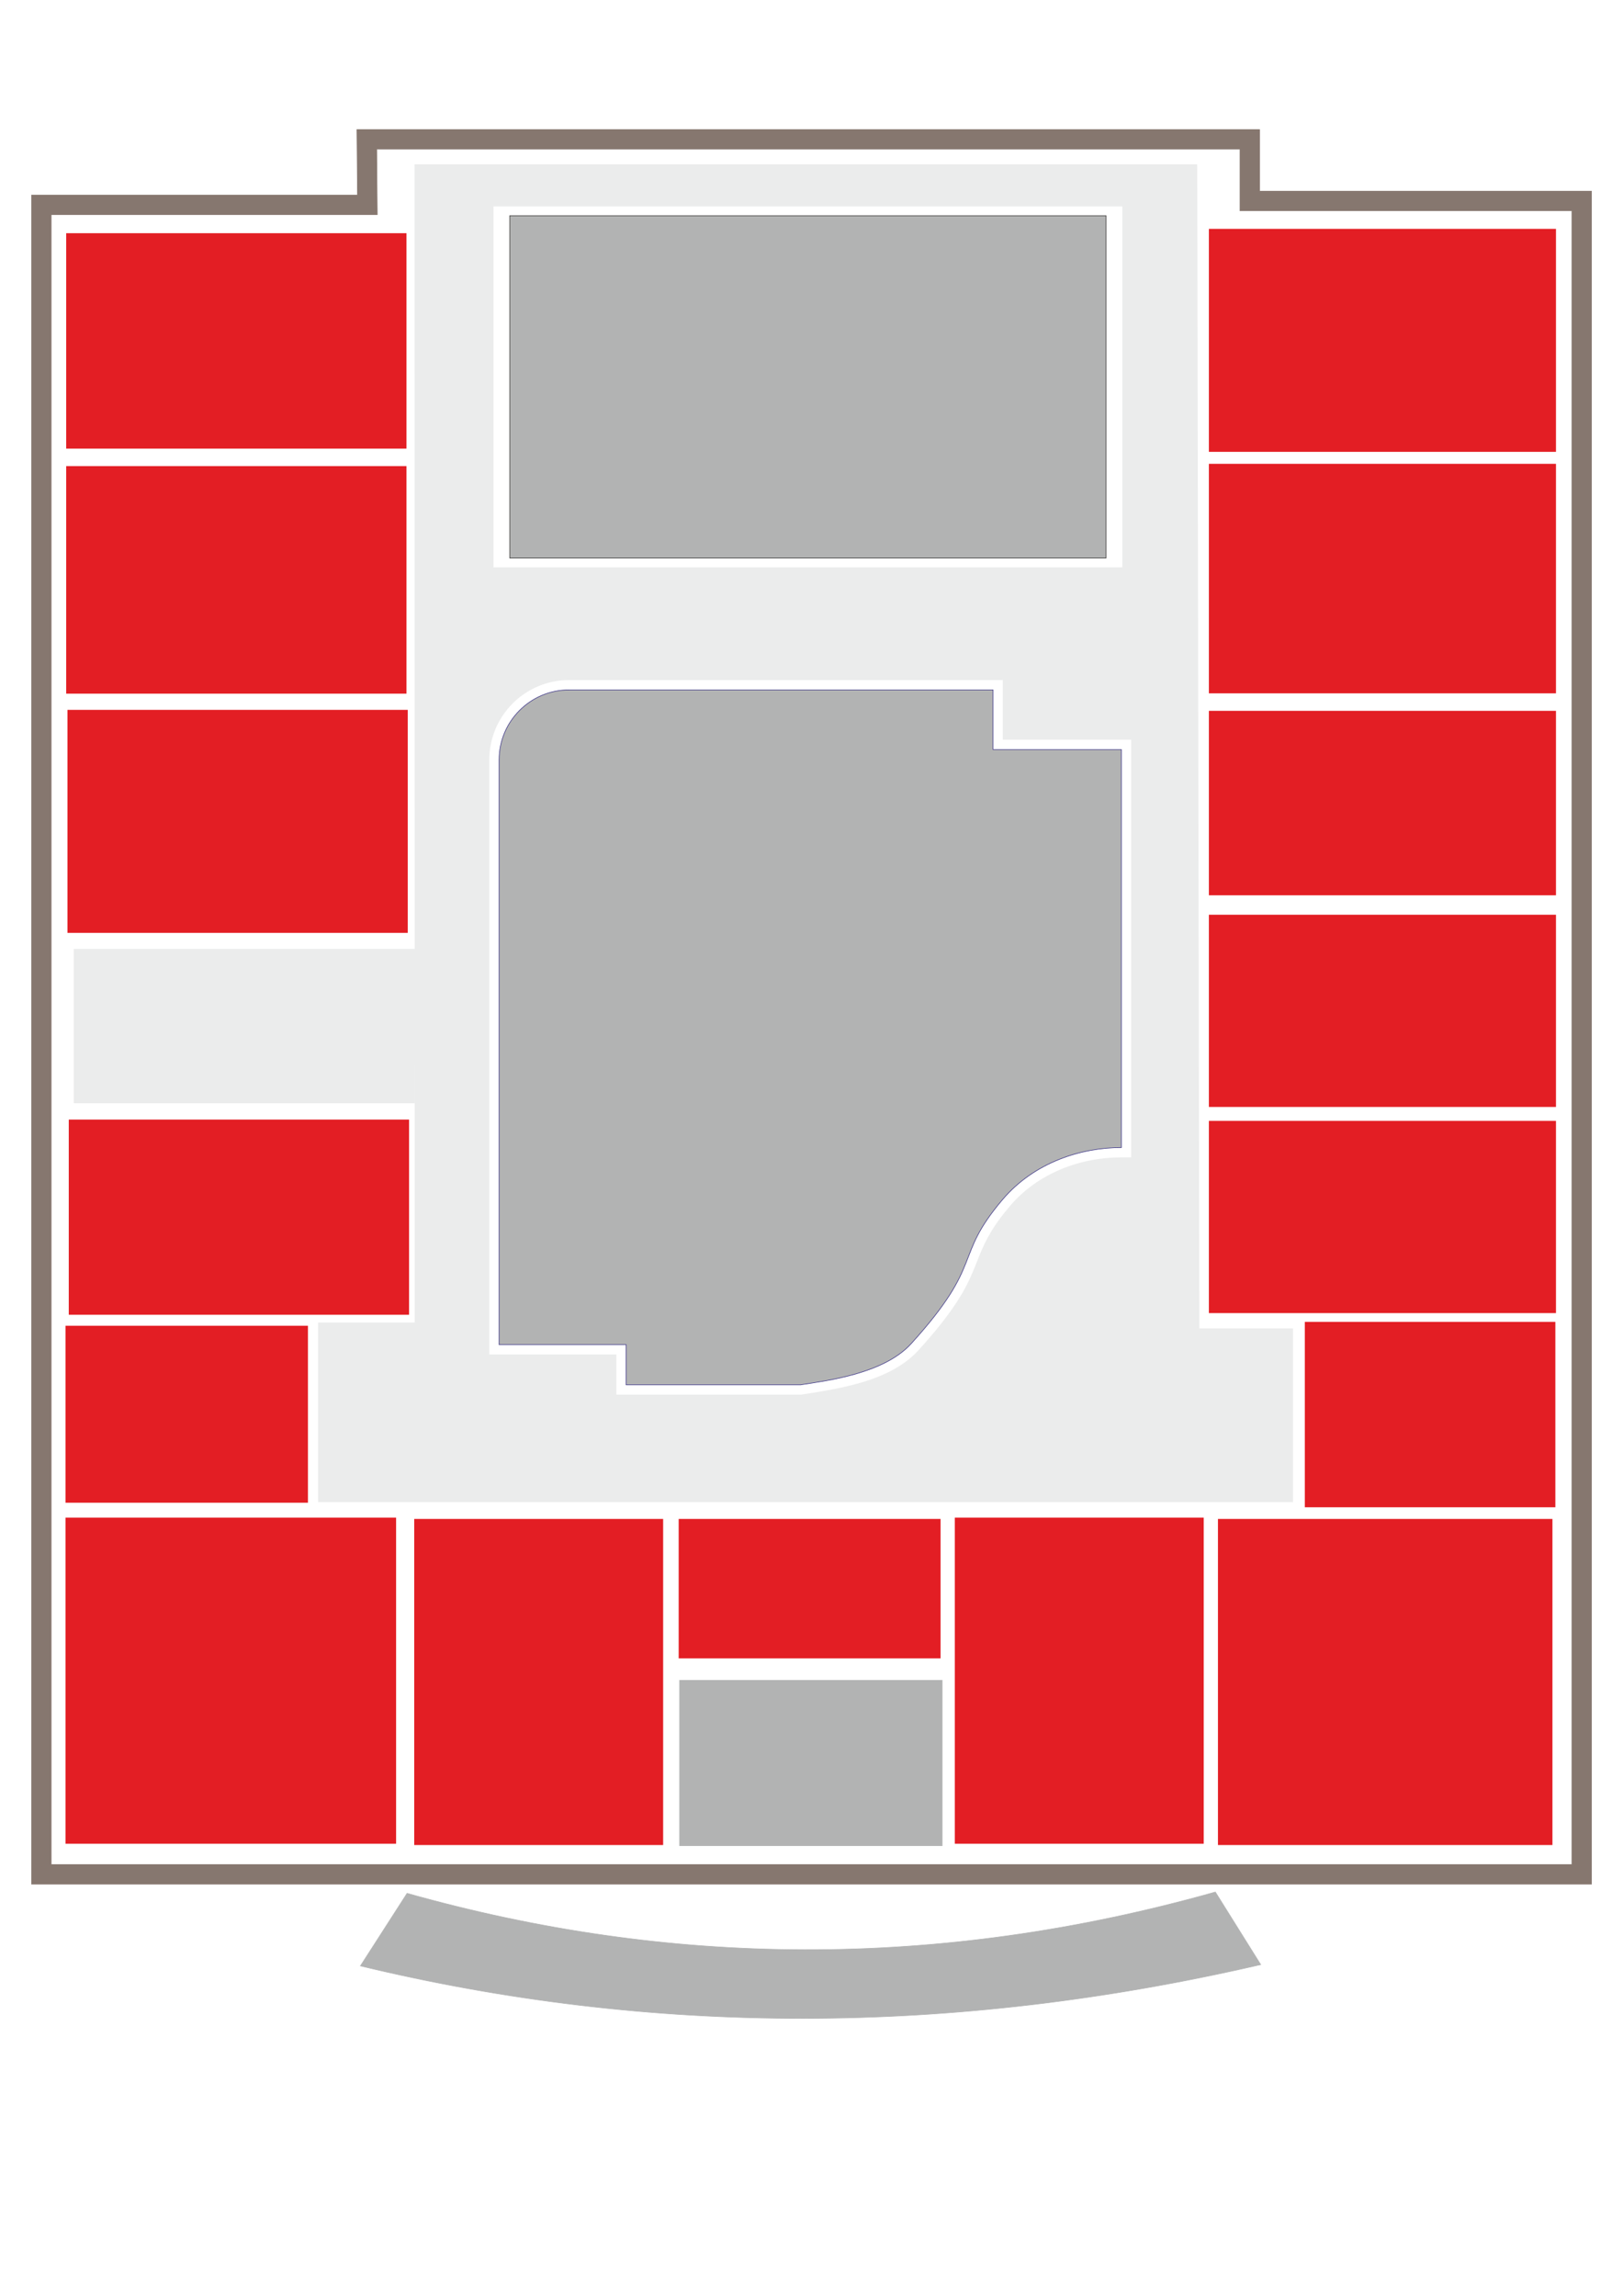 <?xml version="1.0" encoding="UTF-8"?>
<!DOCTYPE svg PUBLIC "-//W3C//DTD SVG 1.1//EN" "http://www.w3.org/Graphics/SVG/1.1/DTD/svg11.dtd">
<!-- Creator: CorelDRAW 2018 (64-Bit) -->
<svg xmlns="http://www.w3.org/2000/svg" xml:space="preserve" width="210mm" height="297mm" version="1.1" style="shape-rendering:geometricPrecision; text-rendering:geometricPrecision; image-rendering:optimizeQuality; fill-rule:evenodd; clip-rule:evenodd"
viewBox="0 0 21000 29700"
 xmlns:xlink="http://www.w3.org/1999/xlink">
 <defs>
  <style type="text/css">
   <![CDATA[
    .str3 {stroke:#B2B3B3;stroke-width:7.62;stroke-miterlimit:22.926}
    .str1 {stroke:#2B2A29;stroke-width:7.62;stroke-miterlimit:22.926}
    .str2 {stroke:#86776F;stroke-width:7.62;stroke-miterlimit:22.926}
    .str0 {stroke:#393185;stroke-width:7.62;stroke-miterlimit:22.926}
    .fil1 {fill:#EBECEC}
    .fil0 {fill:#B2B3B3}
    .fil3 {fill:#86776F}
    .fil2 {fill:#E31E24}
   ]]>
  </style>
 </defs>
 <g id="Слой_x0020_1">
  <g id="_1559173821312">
   <path class="fil0 str0" d="M10357.1 17915.1l-2255.4 0 0 -519.98 -1643.8 0 0 -7564.88c0,-500.25 405.5,-905.75 905.75,-905.75l5484.94 0 0 771.58 1660.59 0 0 5149.5c-520,0 -1127.38,190.06 -1537.22,673.26 -646.06,761.74 -224.07,806.04 -1180.49,1861.84 -354,390.82 -1078.87,478.51 -1434.37,534.43z"/>
   <path class="fil1" d="M954.04 12275.88l4411.44 0 0 1996.05 -4411.44 0 0 -1996.05zm7020.87 5246.03l-1643.8 0 0 -7691.67c0,-570.24 462.3,-1032.54 1032.54,-1032.54l5611.73 0 0 771.58 1660.59 0 0 5403.08 -126.79 0c-540.56,0 -1086.33,210.88 -1440.53,628.48 -191.1,225.33 -304.05,402.92 -410,675.75 -64.33,165.64 -124.25,311.32 -215.52,465.55 -153.19,258.86 -356.33,501.37 -557.68,723.66 -361.74,399.34 -1004.37,495.22 -1508.64,574.54l-9.79 1.55 -2392.11 0 0 -519.98zm-1589.33 -14851.91l8135.85 0 0 4669.29 -8135.85 0 0 -4669.29zm-1021.69 -544.37l2.35 14983.68 -1249.66 0 0 2323.16 12613.87 0 0 -2247.67 -1211.9 0 -27.52 -15059.17 -10127.14 0z"/>
   <polygon class="fil0 str1" points="6595.59,2790.53 14311.41,2790.53 14311.41,7218.76 6595.59,7218.76 "/>
   <polygon class="fil2" points="856.23,3016.95 5259.28,3016.95 5259.28,5803.43 856.23,5803.43 "/>
   <polygon class="fil2" points="856.23,6029.83 5259.28,6029.83 5259.28,8973.63 856.23,8973.63 "/>
   <polygon class="fil2" points="872.99,9183.27 5276.05,9183.27 5276.05,12068.34 872.99,12068.34 "/>
   <polygon class="fil2" points="889.78,14483.73 5292.83,14483.73 5292.83,17008.15 889.78,17008.15 "/>
   <polygon class="fil2" points="847.84,17150.72 3984.49,17150.72 3984.49,19440.3 847.84,19440.3 "/>
   <polygon class="fil2" points="847.84,19633.2 5125.09,19633.2 5125.09,23851.74 847.84,23851.74 "/>
   <polygon class="fil2" points="5359.6,19649.96 8580.44,19649.96 8580.44,23868.51 5359.6,23868.51 "/>
   <polygon class="fil2" points="8781.41,19649.94 12170,19649.94 12170,21453.12 8781.41,21453.12 "/>
   <polygon class="fil2" points="12354.18,19633.18 15575.02,19633.18 15575.02,23851.72 12354.18,23851.72 "/>
   <polygon class="fil2" points="15759.2,19649.96 20087.11,19649.96 20087.11,23868.51 15759.2,23868.51 "/>
   <polygon class="fil2" points="16883,17100.38 20124.64,17100.38 20124.64,19499.03 16883,19499.03 "/>
   <polygon class="fil2" points="15641.76,14500.49 20132.63,14500.49 20132.63,16987.08 15641.76,16987.08 "/>
   <polygon class="fil2" points="15641.76,11833.5 20132.63,11833.5 20132.63,14320.09 15641.76,14320.09 "/>
   <polygon class="fil2" points="15641.79,9195.75 20132.65,9195.75 20132.65,11581.87 15641.79,11581.87 "/>
   <polygon class="fil2" points="15641.79,6000.39 20132.65,6000.39 20132.65,8969.32 15641.79,8969.32 "/>
   <polygon class="fil2" points="15641.79,2960.86 20132.65,2960.86 20132.65,5845.25 15641.79,5845.25 "/>
   <path class="fil3 str2" d="M4625.53 2523.45l-7.31 -847.07 11679.51 0 0 796.73 4294.04 0 0 21901.9 -20182.58 0 0 -21851.56 4216.34 0zm255.79 253.58l-7.31 -847.07 11170.14 0 0 796.74 4294.03 0 0 21394.73 -19675.41 0 0 -21344.4 4218.55 0z"/>
   <rect class="fil0" x="8789.5" y="21733.62" width="3405.02" height="2147.02"/>
   <path class="fil0 str3" d="M5267.12 24492.98l-603.83 939.33c3749.94,904.07 7630.94,913.05 11649.25,-16.79l-587.07 -939.3c-3600.94,1015.7 -7081.1,969.17 -10458.35,16.76z"/>
  </g>
 </g>
</svg>

